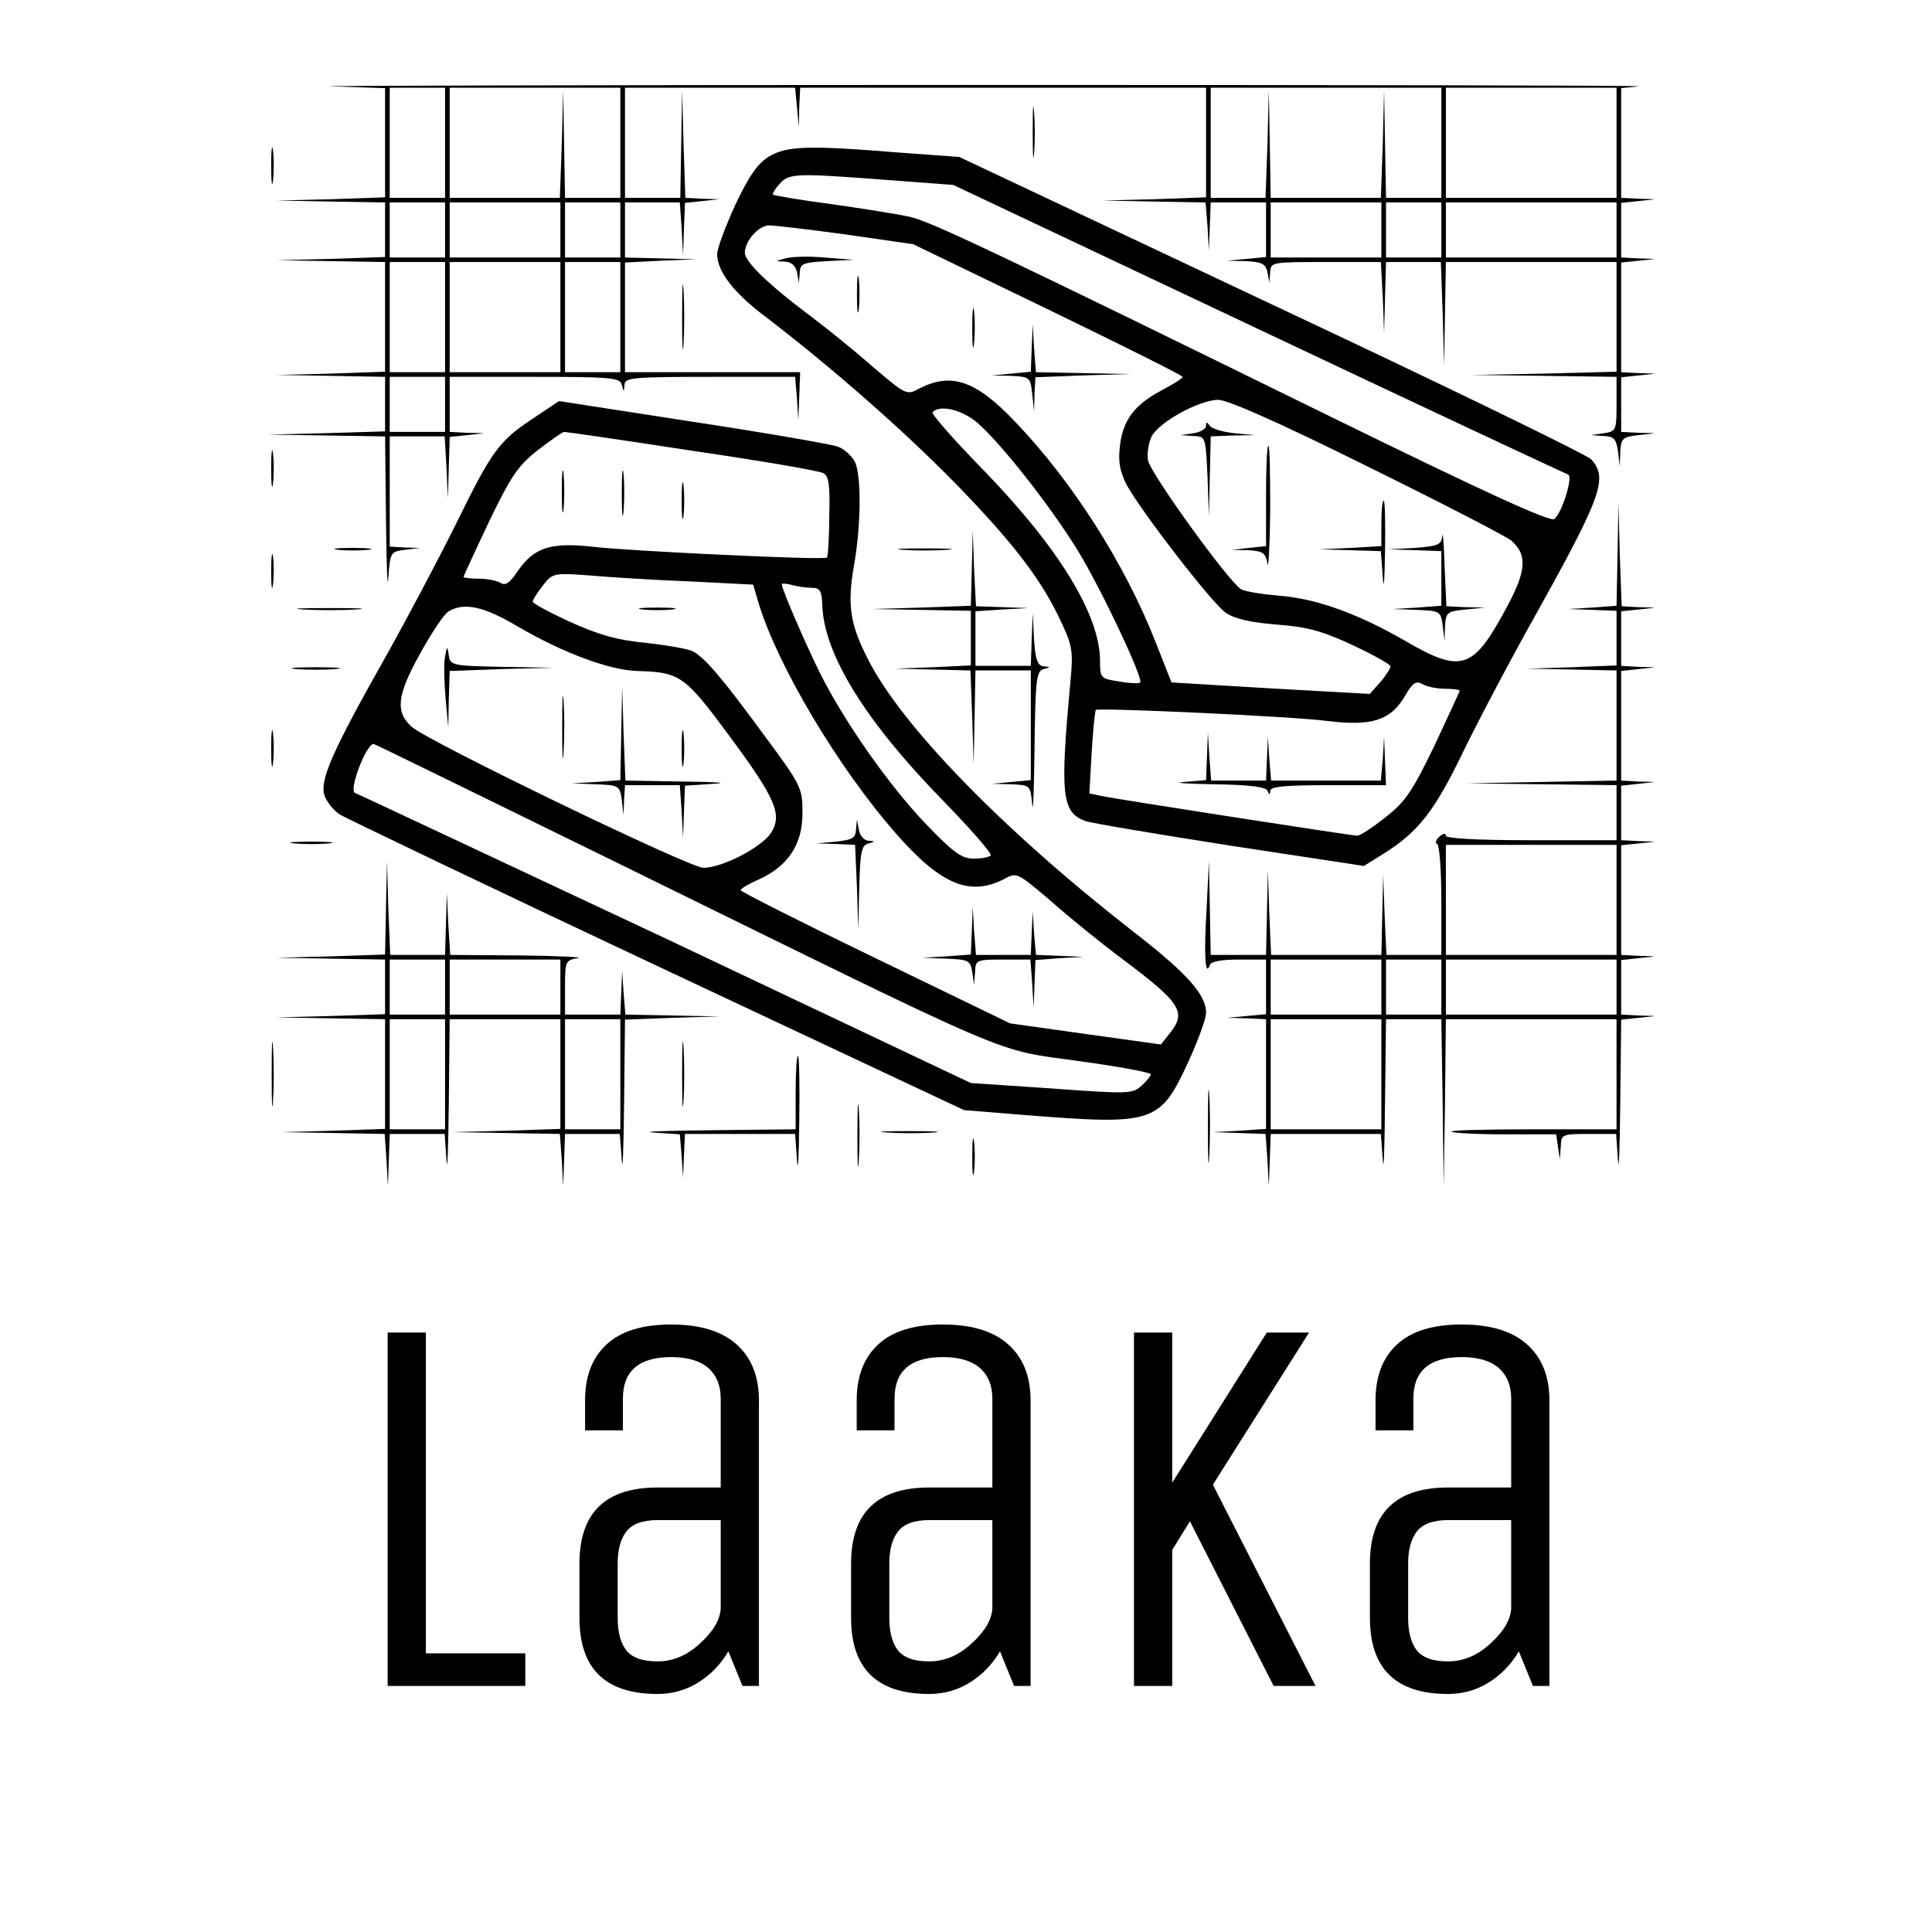 <svg xmlns="http://www.w3.org/2000/svg" xmlns:xlink="http://www.w3.org/1999/xlink" width="100" zoomAndPan="magnify" viewBox="0 0 75 75" height="100" preserveAspectRatio="xMidYMid meet" version="1.0"><defs><g/><clipPath id="f6d7918647"><path d="M 10.473 3.227 L 64.188 3.227 L 64.188 23 L 10.473 23 Z M 10.473 3.227 " clip-rule="nonzero"/></clipPath><clipPath id="8c222ffa7b"><path d="M 10.473 5 L 11 5 L 11 8 L 10.473 8 Z M 10.473 5 " clip-rule="nonzero"/></clipPath><clipPath id="223b34d15a"><path d="M 10.473 17 L 11 17 L 11 19 L 10.473 19 Z M 10.473 17 " clip-rule="nonzero"/></clipPath><clipPath id="c1c3236c6f"><path d="M 46 19 L 64.188 19 L 64.188 45.977 L 46 45.977 Z M 46 19 " clip-rule="nonzero"/></clipPath><clipPath id="095712b530"><path d="M 10.473 21 L 11 21 L 11 23 L 10.473 23 Z M 10.473 21 " clip-rule="nonzero"/></clipPath><clipPath id="9eb6d727f8"><path d="M 10.473 28 L 11 28 L 11 30 L 10.473 30 Z M 10.473 28 " clip-rule="nonzero"/></clipPath><clipPath id="6fec660e81"><path d="M 10.473 33 L 28 33 L 28 45.977 L 10.473 45.977 Z M 10.473 33 " clip-rule="nonzero"/></clipPath><clipPath id="0618516171"><path d="M 10.473 40 L 11 40 L 11 43 L 10.473 43 Z M 10.473 40 " clip-rule="nonzero"/></clipPath><clipPath id="dd09837f41"><path d="M 25 40 L 32 40 L 32 45.977 L 25 45.977 Z M 25 40 " clip-rule="nonzero"/></clipPath><clipPath id="5a2ac7d02c"><path d="M 46 42 L 47 42 L 47 45.977 L 46 45.977 Z M 46 42 " clip-rule="nonzero"/></clipPath><clipPath id="e74db2c5a5"><path d="M 33 42 L 34 42 L 34 45.977 L 33 45.977 Z M 33 42 " clip-rule="nonzero"/></clipPath><clipPath id="9ef56875ef"><path d="M 37 44 L 38 44 L 38 45.977 L 37 45.977 Z M 37 44 " clip-rule="nonzero"/></clipPath></defs><rect x="-7.5" width="90" fill="#ffffff" y="-7.5" height="90" fill-opacity="1"/><rect x="-7.5" width="90" fill="#ffffff" y="-7.5" height="90" fill-opacity="1"/><g fill="#000000" fill-opacity="1"><g transform="translate(12.939, 65.448)"><g><path d="M 2.109 0 L 2.109 -13.719 L 3.594 -13.719 L 3.594 -1.266 L 7.453 -1.266 L 7.453 0 Z M 2.109 0 "/></g></g></g><g fill="#000000" fill-opacity="1"><g transform="translate(20.806, 65.448)"><g><path d="M 8.656 0 L 8.016 0 L 7.469 -1.344 C 7.176 -0.844 6.789 -0.441 6.312 -0.141 C 5.832 0.16 5.301 0.312 4.719 0.312 C 2.695 0.312 1.688 -0.672 1.688 -2.641 L 1.688 -4.75 C 1.688 -6.719 2.695 -7.703 4.719 -7.703 L 7.172 -7.703 L 7.172 -11.156 C 7.172 -11.664 7.008 -12.062 6.688 -12.344 C 6.363 -12.625 5.883 -12.766 5.25 -12.766 C 4 -12.766 3.375 -12.227 3.375 -11.156 L 3.375 -9.922 L 1.906 -9.922 L 1.906 -11.078 C 1.906 -12.016 2.18 -12.738 2.734 -13.25 C 3.285 -13.77 4.125 -14.031 5.25 -14.031 C 6.375 -14.031 7.223 -13.77 7.797 -13.25 C 8.367 -12.738 8.656 -12.016 8.656 -11.078 Z M 7.172 -6.438 L 4.719 -6.438 C 4.133 -6.438 3.727 -6.285 3.5 -5.984 C 3.281 -5.691 3.172 -5.281 3.172 -4.75 L 3.172 -2.641 C 3.172 -2.098 3.281 -1.68 3.5 -1.391 C 3.727 -1.098 4.133 -0.953 4.719 -0.953 C 5.312 -0.953 5.859 -1.18 6.359 -1.641 C 6.867 -2.098 7.141 -2.551 7.172 -3 Z M 7.172 -6.438 "/></g></g></g><g fill="#000000" fill-opacity="1"><g transform="translate(31.351, 65.448)"><g><path d="M 8.656 0 L 8.016 0 L 7.469 -1.344 C 7.176 -0.844 6.789 -0.441 6.312 -0.141 C 5.832 0.16 5.301 0.312 4.719 0.312 C 2.695 0.312 1.688 -0.672 1.688 -2.641 L 1.688 -4.75 C 1.688 -6.719 2.695 -7.703 4.719 -7.703 L 7.172 -7.703 L 7.172 -11.156 C 7.172 -11.664 7.008 -12.062 6.688 -12.344 C 6.363 -12.625 5.883 -12.766 5.25 -12.766 C 4 -12.766 3.375 -12.227 3.375 -11.156 L 3.375 -9.922 L 1.906 -9.922 L 1.906 -11.078 C 1.906 -12.016 2.18 -12.738 2.734 -13.25 C 3.285 -13.77 4.125 -14.031 5.25 -14.031 C 6.375 -14.031 7.223 -13.77 7.797 -13.25 C 8.367 -12.738 8.656 -12.016 8.656 -11.078 Z M 7.172 -6.438 L 4.719 -6.438 C 4.133 -6.438 3.727 -6.285 3.5 -5.984 C 3.281 -5.691 3.172 -5.281 3.172 -4.75 L 3.172 -2.641 C 3.172 -2.098 3.281 -1.68 3.5 -1.391 C 3.727 -1.098 4.133 -0.953 4.719 -0.953 C 5.312 -0.953 5.859 -1.18 6.359 -1.641 C 6.867 -2.098 7.141 -2.551 7.172 -3 Z M 7.172 -6.438 "/></g></g></g><g fill="#000000" fill-opacity="1"><g transform="translate(41.896, 65.448)"><g><path d="M 3.609 0 L 2.125 0 L 2.125 -13.719 L 3.609 -13.719 L 3.609 -7.891 L 7.281 -13.719 L 8.922 -13.719 L 5.188 -7.812 L 9.172 0 L 7.547 0 L 4.297 -6.391 L 3.609 -5.281 Z M 3.609 0 "/></g></g></g><g fill="#000000" fill-opacity="1"><g transform="translate(51.492, 65.448)"><g><path d="M 8.656 0 L 8.016 0 L 7.469 -1.344 C 7.176 -0.844 6.789 -0.441 6.312 -0.141 C 5.832 0.16 5.301 0.312 4.719 0.312 C 2.695 0.312 1.688 -0.672 1.688 -2.641 L 1.688 -4.75 C 1.688 -6.719 2.695 -7.703 4.719 -7.703 L 7.172 -7.703 L 7.172 -11.156 C 7.172 -11.664 7.008 -12.062 6.688 -12.344 C 6.363 -12.625 5.883 -12.766 5.25 -12.766 C 4 -12.766 3.375 -12.227 3.375 -11.156 L 3.375 -9.922 L 1.906 -9.922 L 1.906 -11.078 C 1.906 -12.016 2.18 -12.738 2.734 -13.25 C 3.285 -13.77 4.125 -14.031 5.25 -14.031 C 6.375 -14.031 7.223 -13.77 7.797 -13.25 C 8.367 -12.738 8.656 -12.016 8.656 -11.078 Z M 7.172 -6.438 L 4.719 -6.438 C 4.133 -6.438 3.727 -6.285 3.5 -5.984 C 3.281 -5.691 3.172 -5.281 3.172 -4.75 L 3.172 -2.641 C 3.172 -2.098 3.281 -1.68 3.5 -1.391 C 3.727 -1.098 4.133 -0.953 4.719 -0.953 C 5.312 -0.953 5.859 -1.18 6.359 -1.641 C 6.867 -2.098 7.141 -2.551 7.172 -3 Z M 7.172 -6.438 "/></g></g></g><g clip-path="url(#f6d7918647)"><path fill="#000000" d="M 12.855 3.352 L 14.949 3.422 L 14.949 7.66 L 12.855 7.734 L 10.742 7.785 L 12.855 7.824 L 14.949 7.859 L 14.949 9.977 L 12.836 10.051 L 10.742 10.102 L 12.855 10.137 L 14.949 10.172 L 14.949 14.43 L 12.836 14.504 L 10.742 14.555 L 12.855 14.59 L 14.949 14.629 L 14.949 16.746 L 12.66 16.816 L 10.383 16.871 L 12.676 16.906 L 14.949 16.941 L 14.984 20.184 C 15.004 21.984 15.039 22.98 15.074 22.43 C 15.148 21.434 15.164 21.414 15.719 21.344 L 16.293 21.27 L 15.719 21.254 L 15.129 21.219 L 15.129 16.941 L 17.262 16.941 L 17.332 18.137 L 17.387 19.348 L 17.422 18.152 L 17.457 16.961 L 18.137 16.891 L 18.801 16.816 L 18.137 16.801 L 17.457 16.766 L 17.457 14.629 L 20.75 14.629 C 23.742 14.629 24.062 14.664 24.137 14.93 C 24.207 15.234 24.227 15.234 24.242 14.93 C 24.262 14.664 24.547 14.629 27.555 14.629 L 30.867 14.629 L 30.938 15.465 L 30.992 16.32 L 31.027 15.375 L 31.062 14.449 L 24.262 14.449 L 24.262 10.191 L 25.656 10.121 L 27.035 10.066 L 25.656 10.031 L 24.262 9.996 L 24.262 7.859 L 26.391 7.859 L 26.461 8.875 L 26.516 9.906 L 26.551 8.891 L 26.59 7.875 L 27.27 7.805 L 27.93 7.734 L 27.27 7.715 L 26.605 7.68 L 26.535 5.578 L 26.48 3.492 L 26.445 5.578 L 26.41 7.68 L 24.262 7.68 L 24.262 3.406 L 30.867 3.406 L 30.938 4.152 L 31.012 4.918 L 31.027 4.152 L 31.062 3.406 L 46.82 3.406 L 46.82 7.66 L 44.816 7.734 L 42.793 7.785 L 44.797 7.824 L 46.801 7.859 L 46.875 8.785 L 46.93 9.727 L 46.965 8.785 L 47 7.859 L 49.148 7.859 L 49.148 9.977 L 48.395 10.051 L 47.625 10.121 L 48.379 10.137 C 49.004 10.172 49.129 10.246 49.203 10.566 L 49.273 10.977 L 49.309 10.566 C 49.328 10.172 49.379 10.172 51.477 10.172 L 53.605 10.172 L 53.68 11.547 L 53.73 12.934 L 53.766 11.547 L 53.805 10.172 L 55.934 10.172 L 56.004 12.168 L 56.059 14.184 L 56.094 12.168 L 56.129 10.172 L 62.754 10.172 L 62.754 14.43 L 59.945 14.504 L 57.117 14.555 L 59.945 14.59 L 62.754 14.629 L 62.754 15.68 C 62.754 16.695 62.738 16.746 62.273 16.816 L 61.77 16.891 L 62.254 16.926 C 62.648 16.941 62.738 17.031 62.809 17.512 L 62.879 18.102 L 62.898 17.531 C 62.934 17.016 62.988 16.961 63.613 16.891 L 64.277 16.816 L 63.613 16.801 L 62.934 16.766 L 62.934 14.645 L 63.613 14.574 L 64.277 14.504 L 63.613 14.484 L 62.934 14.449 L 62.934 10.191 L 63.613 10.121 L 64.277 10.051 L 63.613 10.031 L 62.934 9.996 L 62.934 7.875 L 63.613 7.805 L 64.277 7.734 L 63.613 7.715 L 62.934 7.68 L 62.934 3.422 L 63.613 3.352 C 63.973 3.316 52.227 3.297 37.512 3.297 C 22.793 3.297 11.691 3.332 12.855 3.352 Z M 17.277 5.543 L 17.277 7.68 L 15.129 7.68 L 15.129 3.406 L 17.277 3.406 Z M 24.082 5.543 L 24.082 7.68 L 21.934 7.68 L 21.898 5.578 L 21.863 3.492 L 21.809 5.578 L 21.734 7.68 L 17.457 7.68 L 17.457 3.406 L 24.082 3.406 Z M 55.953 5.543 L 55.953 7.68 L 53.805 7.68 L 53.766 5.578 L 53.73 3.492 L 53.68 5.578 L 53.605 7.68 L 49.328 7.68 L 49.293 5.578 L 49.254 3.492 L 49.203 5.578 L 49.129 7.68 L 47 7.68 L 47 3.406 L 55.953 3.406 Z M 62.754 5.543 L 62.754 7.68 L 56.129 7.68 L 56.129 3.406 L 62.754 3.406 Z M 17.277 8.926 L 17.277 9.996 L 15.129 9.996 L 15.129 7.859 L 17.277 7.859 Z M 21.754 8.926 L 21.754 9.996 L 17.457 9.996 L 17.457 7.859 L 21.754 7.859 Z M 24.082 8.926 L 24.082 9.996 L 21.934 9.996 L 21.934 7.859 L 24.082 7.859 Z M 53.625 8.926 L 53.625 9.996 L 49.328 9.996 L 49.328 7.859 L 53.625 7.859 Z M 55.953 8.926 L 55.953 9.996 L 53.805 9.996 L 53.805 7.859 L 55.953 7.859 Z M 62.754 8.926 L 62.754 9.996 L 56.129 9.996 L 56.129 7.859 L 62.754 7.859 Z M 17.277 12.312 L 17.277 14.449 L 15.129 14.449 L 15.129 10.172 L 17.277 10.172 Z M 21.754 12.312 L 21.754 14.449 L 17.457 14.449 L 17.457 10.172 L 21.754 10.172 Z M 24.082 12.312 L 24.082 14.449 L 21.934 14.449 L 21.934 10.172 L 24.082 10.172 Z M 17.277 15.695 L 17.277 16.766 L 15.129 16.766 L 15.129 14.629 L 17.277 14.629 Z M 17.277 15.695 " fill-opacity="1" fill-rule="nonzero"/></g><path fill="#000000" d="M 40.09 5.098 C 40.09 5.969 40.105 6.363 40.141 5.953 C 40.18 5.543 40.18 4.812 40.141 4.348 C 40.105 3.887 40.09 4.207 40.09 5.098 Z M 40.09 5.098 " fill-opacity="1" fill-rule="nonzero"/><g clip-path="url(#8c222ffa7b)"><path fill="#000000" d="M 10.527 6.434 C 10.527 7.074 10.562 7.324 10.598 7.004 C 10.637 6.699 10.637 6.164 10.598 5.844 C 10.562 5.543 10.527 5.793 10.527 6.434 Z M 10.527 6.434 " fill-opacity="1" fill-rule="nonzero"/></g><path fill="#000000" d="M 29.848 6.078 C 29.398 6.363 29.078 6.824 28.539 7.965 C 28.164 8.785 27.84 9.641 27.84 9.871 C 27.84 10.531 28.484 11.367 29.668 12.258 C 32.281 14.254 35.059 16.695 37.082 18.758 C 39.336 21.074 40.465 22.535 41.215 24.191 C 41.629 25.066 41.664 25.316 41.555 26.453 C 41.145 30.855 41.215 31.531 42.129 31.871 C 42.398 31.961 44.941 32.387 47.789 32.832 L 52.945 33.617 L 53.715 33.137 C 55.055 32.297 55.684 31.496 56.793 29.199 C 57.383 27.988 58.621 25.637 59.551 23.98 C 62.184 19.258 62.434 18.562 61.77 17.832 C 61.609 17.656 56.043 14.949 49.363 11.812 L 37.242 6.094 L 34.844 5.918 C 31.332 5.633 30.547 5.668 29.848 6.078 Z M 34.414 6.984 L 37.008 7.18 L 48.844 12.773 C 55.359 15.855 60.77 18.387 60.875 18.422 C 61.074 18.492 60.645 19.898 60.34 20.148 C 60.176 20.273 57.617 19.098 51.727 16.211 C 38.621 9.781 36.078 8.57 35.289 8.41 C 34.879 8.32 33.555 8.105 32.316 7.93 C 31.082 7.77 30.043 7.59 30.008 7.555 C 29.973 7.539 30.078 7.34 30.258 7.145 C 30.633 6.719 30.887 6.719 34.414 6.984 Z M 32.855 9.105 L 35.449 9.48 L 40.68 12.008 C 43.543 13.398 45.906 14.574 45.906 14.629 C 45.926 14.68 45.551 14.91 45.082 15.16 C 44.027 15.715 43.578 16.336 43.473 17.336 C 43.402 17.922 43.473 18.312 43.742 18.832 C 44.297 19.848 47.016 23.375 47.574 23.781 C 47.914 24.016 48.484 24.156 49.559 24.246 C 50.758 24.336 51.332 24.496 52.516 25.047 C 53.32 25.422 53.98 25.797 53.98 25.867 C 53.98 25.938 53.805 26.223 53.59 26.473 L 53.176 26.938 L 49.328 26.723 L 45.477 26.492 L 44.852 24.906 C 43.668 21.895 41.629 18.688 39.406 16.371 C 37.887 14.77 36.938 14.449 35.703 15.074 C 35.184 15.355 35.184 15.34 33.875 14.234 C 33.176 13.613 32.066 12.723 31.422 12.238 C 29.848 11.062 28.914 10.156 28.914 9.816 C 28.914 9.355 29.453 8.75 29.863 8.75 C 30.078 8.75 31.422 8.91 32.855 9.105 Z M 53.105 18.117 C 56.004 19.543 58.512 20.844 58.672 20.988 C 59.316 21.555 59.266 22.199 58.367 23.801 C 57.168 25.992 56.688 26.133 54.539 24.871 C 52.711 23.82 51.082 23.23 49.648 23.125 C 49.004 23.07 48.344 22.965 48.18 22.875 C 47.715 22.605 44.672 18.402 44.562 17.867 C 44.527 17.602 44.582 17.191 44.707 16.941 C 45.012 16.371 46.551 15.535 47.285 15.52 C 47.66 15.52 49.668 16.41 53.105 18.117 Z M 37.957 16.426 C 38.906 17.262 40.805 19.688 41.844 21.379 C 42.758 22.875 44.402 26.367 44.262 26.492 C 44.223 26.543 43.848 26.527 43.438 26.453 C 42.719 26.348 42.703 26.312 42.703 25.652 C 42.703 23.871 41.09 21.234 38.102 18.172 C 36.992 17.031 36.133 16.051 36.203 16 C 36.488 15.695 37.367 15.91 37.957 16.426 Z M 56.113 26.738 C 56.418 26.738 56.668 26.777 56.668 26.812 C 56.668 26.828 56.219 27.809 55.684 28.949 C 54.824 30.73 54.555 31.121 53.785 31.727 C 53.285 32.121 52.801 32.441 52.691 32.441 C 52.461 32.441 43.527 31.051 42.809 30.91 L 42.289 30.801 L 42.379 29.199 C 42.434 28.324 42.504 27.594 42.543 27.559 C 42.684 27.469 50.188 27.809 51.527 27.988 C 53.25 28.199 53.98 27.969 54.539 27.023 C 54.84 26.492 54.969 26.418 55.234 26.562 C 55.414 26.668 55.809 26.738 56.113 26.738 Z M 56.113 26.738 " fill-opacity="1" fill-rule="nonzero"/><path fill="#000000" d="M 30.492 10.031 C 30.078 10.137 30.078 10.137 30.473 10.156 C 30.723 10.172 30.887 10.316 30.938 10.566 L 31.012 10.977 L 31.047 10.582 C 31.062 10.227 31.172 10.191 32.102 10.137 L 33.125 10.086 L 32.012 9.996 C 31.387 9.941 30.707 9.961 30.492 10.031 Z M 30.492 10.031 " fill-opacity="1" fill-rule="nonzero"/><path fill="#000000" d="M 33.266 11.422 C 33.266 12.062 33.301 12.312 33.34 11.992 C 33.375 11.688 33.375 11.152 33.34 10.832 C 33.301 10.531 33.266 10.781 33.266 11.422 Z M 33.266 11.422 " fill-opacity="1" fill-rule="nonzero"/><path fill="#000000" d="M 37.742 12.758 C 37.742 13.434 37.777 13.699 37.812 13.328 C 37.852 12.969 37.852 12.398 37.812 12.078 C 37.777 11.777 37.742 12.062 37.742 12.758 Z M 37.742 12.758 " fill-opacity="1" fill-rule="nonzero"/><path fill="#000000" d="M 40.051 13.504 L 40.016 14.43 L 39.266 14.504 L 38.496 14.574 L 39.246 14.59 C 39.98 14.629 40 14.645 40.07 15.285 L 40.141 15.965 L 40.16 15.305 L 40.195 14.645 L 42.039 14.574 L 43.867 14.52 L 42.039 14.484 L 40.215 14.449 L 40.141 13.504 L 40.09 12.578 Z M 40.051 13.504 " fill-opacity="1" fill-rule="nonzero"/><path fill="#000000" d="M 46.82 16.531 C 46.82 16.641 46.605 16.781 46.336 16.816 L 45.836 16.891 L 46.32 16.926 C 46.801 16.941 46.801 16.941 46.875 18.492 L 46.93 20.059 L 46.965 18.492 L 47 16.941 L 47.859 16.906 L 48.699 16.891 L 47.895 16.816 C 47.465 16.766 47.035 16.641 46.965 16.531 C 46.855 16.371 46.82 16.371 46.82 16.531 Z M 46.82 16.531 " fill-opacity="1" fill-rule="nonzero"/><path fill="#000000" d="M 49.148 19.242 L 49.148 21.199 L 48.484 21.27 L 47.805 21.344 L 48.469 21.359 C 49.039 21.395 49.129 21.469 49.203 21.879 C 49.238 22.16 49.293 21.234 49.309 19.828 C 49.309 18.438 49.293 17.301 49.238 17.301 C 49.184 17.301 49.148 18.172 49.148 19.242 Z M 49.148 19.242 " fill-opacity="1" fill-rule="nonzero"/><path fill="#000000" d="M 53.625 20.328 L 53.625 21.199 L 52.426 21.27 L 51.207 21.324 L 53.605 21.395 L 53.68 22.41 C 53.715 22.98 53.75 22.535 53.766 21.434 C 53.785 20.344 53.766 19.438 53.715 19.438 C 53.66 19.438 53.625 19.828 53.625 20.328 Z M 53.625 20.328 " fill-opacity="1" fill-rule="nonzero"/><path fill="#000000" d="M 55.988 20.809 C 55.953 21.148 55.828 21.199 54.93 21.27 L 53.895 21.324 L 54.93 21.359 L 55.953 21.395 L 55.953 23.516 L 55.02 23.586 L 54.07 23.641 L 55.004 23.676 C 55.898 23.711 55.934 23.73 56.004 24.281 L 56.078 24.871 L 56.094 24.301 C 56.129 23.766 56.184 23.73 56.902 23.66 L 57.652 23.586 L 56.902 23.57 L 56.148 23.535 L 56.078 21.965 C 56.059 21.109 56.004 20.594 55.988 20.809 Z M 55.988 20.809 " fill-opacity="1" fill-rule="nonzero"/><path fill="#000000" d="M 46.855 29.359 L 46.82 30.285 L 45.98 30.355 C 45.496 30.391 46.016 30.426 47.125 30.445 C 48.52 30.465 49.148 30.551 49.203 30.695 C 49.273 30.871 49.309 30.871 49.309 30.695 C 49.328 30.535 49.898 30.48 51.566 30.48 L 53.805 30.48 L 53.766 29.535 L 53.73 28.609 L 53.68 29.449 L 53.605 30.301 L 49.344 30.301 L 49.273 29.449 L 49.219 28.609 L 49.184 29.449 L 49.148 30.301 L 47.016 30.301 L 46.945 29.359 L 46.891 28.434 Z M 46.855 29.359 " fill-opacity="1" fill-rule="nonzero"/><path fill="#000000" d="M 26.48 12.312 C 26.48 13.434 26.5 13.898 26.535 13.328 C 26.57 12.773 26.57 11.848 26.535 11.277 C 26.5 10.727 26.48 11.188 26.48 12.312 Z M 26.48 12.312 " fill-opacity="1" fill-rule="nonzero"/><path fill="#000000" d="M 20.66 16.266 C 19.371 17.121 19.086 17.512 17.707 20.328 C 17.098 21.555 15.898 23.836 15.023 25.402 C 12.855 29.234 12.391 30.32 12.605 30.91 C 12.711 31.156 12.961 31.477 13.195 31.621 C 13.43 31.762 18.961 34.418 25.516 37.5 L 37.422 43.094 L 39.82 43.289 C 44.777 43.68 45.031 43.609 46.121 41.238 C 46.5 40.422 46.82 39.547 46.82 39.316 C 46.82 38.605 46.07 37.766 43.902 36.094 C 38.926 32.207 34.969 28.148 33.68 25.562 C 32.996 24.227 32.891 23.461 33.141 22.02 C 33.426 20.434 33.445 18.512 33.195 17.941 C 33.07 17.707 32.781 17.422 32.516 17.336 C 32.266 17.246 29.723 16.801 26.875 16.371 L 21.699 15.57 Z M 26.855 17.496 C 29.523 17.887 31.816 18.277 31.961 18.367 C 32.176 18.477 32.227 18.832 32.191 20.059 C 32.191 20.898 32.137 21.629 32.102 21.645 C 31.996 21.754 24.527 21.395 23.098 21.234 C 21.395 21.039 20.75 21.234 20.105 22.16 C 19.785 22.645 19.605 22.75 19.426 22.625 C 19.281 22.535 18.891 22.465 18.586 22.465 C 18.262 22.465 17.992 22.43 17.992 22.395 C 17.992 22.375 18.441 21.395 18.98 20.258 C 19.84 18.477 20.105 18.082 20.875 17.477 C 21.379 17.086 21.844 16.766 21.898 16.766 C 21.969 16.766 24.207 17.086 26.855 17.496 Z M 26.785 22.57 L 29.238 22.695 L 29.453 23.426 C 30.188 25.848 32.551 29.82 34.789 32.367 C 36.508 34.328 37.637 34.809 38.961 34.133 C 39.48 33.848 39.48 33.867 40.785 34.969 C 41.484 35.594 42.758 36.625 43.598 37.25 C 45.855 38.941 46.07 39.297 45.406 40.117 L 45.066 40.547 L 42.129 40.137 L 39.211 39.727 L 33.984 37.195 C 31.117 35.809 28.754 34.613 28.754 34.559 C 28.738 34.508 29.059 34.312 29.473 34.133 C 30.598 33.617 31.152 32.777 31.152 31.566 C 31.152 30.586 31.117 30.5 29.648 28.52 C 28.004 26.277 27.375 25.547 26.891 25.281 C 26.715 25.191 25.891 25.047 25.086 24.957 C 23.957 24.852 23.223 24.637 22.129 24.141 C 21.344 23.781 20.68 23.426 20.68 23.355 C 20.68 23.285 20.859 23 21.074 22.73 C 21.449 22.25 21.484 22.234 22.898 22.34 C 23.707 22.41 25.441 22.52 26.785 22.57 Z M 31.531 22.82 C 31.836 22.82 31.906 22.945 31.922 23.516 C 31.996 25.402 33.59 27.988 36.562 31.031 C 37.672 32.172 38.531 33.152 38.457 33.207 C 38.406 33.277 38.102 33.332 37.797 33.332 C 37.332 33.332 37.008 33.098 35.934 31.977 C 34.52 30.5 32.82 28.074 31.871 26.207 C 31.332 25.137 30.348 22.875 30.348 22.68 C 30.348 22.645 30.527 22.645 30.762 22.715 C 30.977 22.77 31.316 22.82 31.531 22.82 Z M 20.125 24.336 C 21.879 25.352 23.633 26.008 24.727 26.047 C 26.41 26.098 26.57 26.207 28.359 28.629 C 30.133 31.031 30.383 31.641 29.918 32.352 C 29.543 32.902 28.039 33.688 27.305 33.688 C 26.766 33.688 16.633 28.789 15.988 28.219 C 15.344 27.648 15.398 27.008 16.293 25.402 C 16.742 24.586 17.242 23.82 17.422 23.73 C 18.031 23.375 18.781 23.535 20.125 24.336 Z M 24.387 33.703 C 39.73 41.238 38.531 40.723 41.859 41.188 C 43.402 41.398 44.672 41.633 44.672 41.703 C 44.672 41.773 44.512 41.969 44.312 42.148 C 43.973 42.469 43.777 42.469 40.824 42.254 L 37.688 42.043 L 25.836 36.43 C 19.301 33.367 13.895 30.82 13.785 30.785 C 13.52 30.695 14.215 28.879 14.504 28.879 C 14.539 28.879 18.98 31.051 24.387 33.703 Z M 24.387 33.703 " fill-opacity="1" fill-rule="nonzero"/><path fill="#000000" d="M 21.809 19.082 C 21.809 19.812 21.844 20.113 21.879 19.738 C 21.914 19.383 21.914 18.777 21.879 18.402 C 21.844 18.047 21.809 18.352 21.809 19.082 Z M 21.809 19.082 " fill-opacity="1" fill-rule="nonzero"/><path fill="#000000" d="M 24.137 19.168 C 24.137 19.953 24.172 20.258 24.207 19.828 C 24.242 19.418 24.242 18.777 24.207 18.402 C 24.172 18.047 24.137 18.387 24.137 19.168 Z M 24.137 19.168 " fill-opacity="1" fill-rule="nonzero"/><path fill="#000000" d="M 26.461 19.438 C 26.461 20.078 26.5 20.328 26.535 20.008 C 26.57 19.703 26.57 19.168 26.535 18.848 C 26.5 18.547 26.461 18.797 26.461 19.438 Z M 26.461 19.438 " fill-opacity="1" fill-rule="nonzero"/><path fill="#000000" d="M 24.941 23.66 C 25.246 23.695 25.781 23.695 26.105 23.66 C 26.41 23.621 26.16 23.586 25.516 23.586 C 24.871 23.586 24.617 23.621 24.941 23.66 Z M 24.941 23.66 " fill-opacity="1" fill-rule="nonzero"/><path fill="#000000" d="M 33.23 32.207 C 33.211 32.531 33.086 32.602 32.461 32.672 L 31.691 32.742 L 32.441 32.762 L 33.195 32.797 L 33.266 34.434 L 33.32 36.094 L 33.355 34.453 C 33.391 33.062 33.445 32.812 33.715 32.742 C 33.984 32.672 33.984 32.652 33.715 32.637 C 33.555 32.637 33.375 32.441 33.34 32.207 L 33.266 31.816 Z M 33.23 32.207 " fill-opacity="1" fill-rule="nonzero"/><path fill="#000000" d="M 37.727 36.129 L 37.688 37.055 L 36.758 37.125 L 35.809 37.18 L 36.738 37.215 C 37.598 37.25 37.672 37.285 37.742 37.73 L 37.812 38.23 L 37.852 37.73 C 37.867 37.27 37.902 37.25 38.926 37.25 L 40 37.25 L 40.07 38.176 L 40.125 39.121 L 40.195 37.27 L 41.145 37.195 L 42.074 37.145 L 41.145 37.105 L 40.215 37.07 L 40.141 36.215 L 40.09 35.379 L 40.051 36.215 L 40.016 37.07 L 37.887 37.07 L 37.812 36.129 L 37.762 35.203 Z M 37.727 36.129 " fill-opacity="1" fill-rule="nonzero"/><path fill="#000000" d="M 17.277 25.492 C 17.223 25.742 17.242 26.453 17.297 27.098 L 17.402 28.254 L 17.422 27.148 L 17.457 26.047 L 19.48 25.973 L 21.484 25.922 L 19.48 25.887 C 17.562 25.848 17.477 25.832 17.422 25.441 C 17.367 25.066 17.348 25.066 17.277 25.492 Z M 17.277 25.492 " fill-opacity="1" fill-rule="nonzero"/><path fill="#000000" d="M 21.824 28.254 C 21.824 29.324 21.844 29.75 21.879 29.18 C 21.914 28.609 21.914 27.738 21.879 27.223 C 21.844 26.703 21.824 27.168 21.824 28.254 Z M 21.824 28.254 " fill-opacity="1" fill-rule="nonzero"/><path fill="#000000" d="M 24.117 28.469 L 24.082 30.285 L 23.152 30.355 L 22.203 30.41 L 23.133 30.445 C 24.027 30.48 24.062 30.5 24.137 31.051 L 24.207 31.641 L 24.227 31.051 L 24.262 30.48 L 26.391 30.48 L 26.461 31.496 L 26.516 32.531 L 26.551 31.516 L 26.59 30.5 L 27.715 30.426 C 28.324 30.391 27.805 30.355 26.551 30.34 L 24.277 30.301 L 24.207 28.469 L 24.152 26.652 Z M 24.117 28.469 " fill-opacity="1" fill-rule="nonzero"/><path fill="#000000" d="M 26.461 29.055 C 26.461 29.695 26.5 29.945 26.535 29.625 C 26.57 29.324 26.57 28.789 26.535 28.469 C 26.5 28.164 26.461 28.414 26.461 29.055 Z M 26.461 29.055 " fill-opacity="1" fill-rule="nonzero"/><g clip-path="url(#223b34d15a)"><path fill="#000000" d="M 10.527 18.191 C 10.527 18.832 10.562 19.082 10.598 18.758 C 10.637 18.457 10.637 17.922 10.598 17.602 C 10.562 17.301 10.527 17.547 10.527 18.191 Z M 10.527 18.191 " fill-opacity="1" fill-rule="nonzero"/></g><g clip-path="url(#c1c3236c6f)"><path fill="#000000" d="M 62.793 21.52 L 62.754 23.516 L 61.824 23.586 L 60.875 23.641 L 61.824 23.676 L 62.754 23.711 L 62.754 25.832 L 61.02 25.902 L 59.266 25.957 L 61.02 25.992 L 62.754 26.027 L 62.754 30.301 L 59.855 30.355 L 56.938 30.41 L 59.855 30.445 L 62.754 30.48 L 62.754 32.617 L 59.441 32.617 C 57.277 32.617 56.129 32.547 56.129 32.441 C 56.129 32.332 56.023 32.352 55.879 32.477 C 55.738 32.602 55.699 32.727 55.789 32.762 C 55.879 32.797 55.953 33.777 55.953 34.953 L 55.953 37.07 L 53.82 37.07 L 53.75 35.523 L 53.695 33.953 L 53.66 35.504 L 53.625 37.07 L 49.344 37.07 L 49.273 35.434 L 49.219 33.777 L 49.184 35.414 L 49.148 37.07 L 47 37.07 L 46.965 35.238 L 46.93 33.422 L 46.84 35.289 C 46.73 37.055 46.785 37.961 46.965 37.465 C 47 37.32 47.43 37.25 48.09 37.25 L 49.148 37.25 L 49.148 39.371 L 48.395 39.441 L 47.625 39.512 L 48.395 39.531 L 49.148 39.566 L 49.148 43.824 L 48.129 43.895 L 47.09 43.949 L 49.129 44.02 L 49.203 45.035 L 49.254 46.066 L 49.293 45.035 L 49.328 44.02 L 53.605 44.02 L 53.68 45.035 C 53.715 45.605 53.75 44.605 53.766 42.809 L 53.805 39.566 L 55.953 39.566 L 56.004 42.809 L 56.043 46.066 L 56.094 42.809 L 56.129 39.566 L 62.754 39.566 L 62.754 43.84 L 59.496 43.84 C 57.707 43.84 56.293 43.875 56.344 43.93 C 56.398 43.984 57.332 44.035 58.422 44.035 L 60.41 44.035 L 60.48 44.52 L 60.555 45 L 60.59 44.5 C 60.605 44.035 60.645 44.02 61.68 44.02 L 62.738 44.02 L 62.809 45.035 C 62.844 45.605 62.879 44.605 62.898 42.824 L 62.934 39.582 L 63.613 39.512 L 64.277 39.441 L 63.613 39.422 L 62.934 39.387 L 62.934 37.27 L 63.613 37.195 L 64.277 37.125 L 63.613 37.105 L 62.934 37.07 L 62.934 32.812 L 63.613 32.742 L 64.277 32.672 L 63.613 32.652 L 62.934 32.617 L 62.934 30.5 L 63.613 30.426 L 64.277 30.355 L 63.613 30.34 L 62.934 30.301 L 62.934 26.047 L 63.613 25.973 L 64.277 25.902 L 63.613 25.887 L 62.934 25.848 L 62.934 23.73 L 63.613 23.66 L 64.277 23.586 L 63.613 23.57 L 62.953 23.535 L 62.879 21.52 L 62.828 19.527 Z M 62.754 34.934 L 62.754 37.07 L 56.129 37.07 L 56.129 32.797 L 62.754 32.797 Z M 53.625 38.32 L 53.625 39.387 L 49.328 39.387 L 49.328 37.25 L 53.625 37.25 Z M 55.953 38.32 L 55.953 39.387 L 53.805 39.387 L 53.805 37.25 L 55.953 37.25 Z M 62.754 38.32 L 62.754 39.387 L 56.129 39.387 L 56.129 37.25 L 62.754 37.25 Z M 53.625 41.703 L 53.625 43.84 L 49.328 43.84 L 49.328 39.566 L 53.625 39.566 Z M 53.625 41.703 " fill-opacity="1" fill-rule="nonzero"/></g><path fill="#000000" d="M 37.727 22.055 L 37.688 23.516 L 35.773 23.586 L 33.84 23.641 L 35.773 23.676 L 37.688 23.711 L 37.688 25.832 L 36.223 25.902 L 34.734 25.957 L 37.672 26.027 L 37.742 27.844 L 37.797 29.68 L 37.832 27.844 L 37.867 26.027 L 40.016 26.027 L 40.016 30.285 L 39.266 30.355 L 38.496 30.426 L 39.246 30.445 C 40 30.48 40 30.48 40.07 31.23 C 40.105 31.656 40.141 30.66 40.16 29.02 C 40.195 26.367 40.23 26.047 40.52 25.973 C 40.785 25.902 40.785 25.887 40.52 25.867 C 40.285 25.848 40.195 25.637 40.141 24.816 L 40.09 23.801 L 40.051 24.816 L 40.016 25.848 L 37.867 25.848 L 37.867 23.73 L 38.906 23.66 L 39.926 23.605 L 37.887 23.535 L 37.812 22.055 L 37.762 20.594 Z M 37.727 22.055 " fill-opacity="1" fill-rule="nonzero"/><g clip-path="url(#095712b530)"><path fill="#000000" d="M 10.527 22.199 C 10.527 22.785 10.562 23 10.598 22.68 C 10.637 22.359 10.637 21.879 10.598 21.609 C 10.562 21.344 10.527 21.609 10.527 22.199 Z M 10.527 22.199 " fill-opacity="1" fill-rule="nonzero"/></g><path fill="#000000" d="M 13.125 21.344 C 13.43 21.379 13.965 21.379 14.289 21.344 C 14.594 21.309 14.34 21.27 13.695 21.27 C 13.051 21.27 12.801 21.309 13.125 21.344 Z M 13.125 21.344 " fill-opacity="1" fill-rule="nonzero"/><path fill="#000000" d="M 35.059 21.344 C 35.523 21.379 36.273 21.379 36.758 21.344 C 37.223 21.309 36.828 21.289 35.898 21.289 C 34.969 21.289 34.574 21.309 35.059 21.344 Z M 35.059 21.344 " fill-opacity="1" fill-rule="nonzero"/><path fill="#000000" d="M 11.762 23.66 C 12.336 23.695 13.266 23.695 13.82 23.66 C 14.395 23.621 13.93 23.605 12.801 23.605 C 11.672 23.605 11.207 23.621 11.762 23.66 Z M 11.762 23.66 " fill-opacity="1" fill-rule="nonzero"/><path fill="#000000" d="M 11.496 25.973 C 11.926 26.008 12.605 26.008 13.016 25.973 C 13.445 25.938 13.105 25.902 12.266 25.902 C 11.422 25.902 11.082 25.938 11.496 25.973 Z M 11.496 25.973 " fill-opacity="1" fill-rule="nonzero"/><g clip-path="url(#9eb6d727f8)"><path fill="#000000" d="M 10.527 29.055 C 10.527 29.695 10.562 29.945 10.598 29.625 C 10.637 29.324 10.637 28.789 10.598 28.469 C 10.562 28.164 10.527 28.414 10.527 29.055 Z M 10.527 29.055 " fill-opacity="1" fill-rule="nonzero"/></g><path fill="#000000" d="M 11.422 32.742 C 11.781 32.777 12.391 32.777 12.766 32.742 C 13.125 32.707 12.82 32.672 12.086 32.672 C 11.352 32.672 11.047 32.707 11.422 32.742 Z M 11.422 32.742 " fill-opacity="1" fill-rule="nonzero"/><g clip-path="url(#6fec660e81)"><path fill="#000000" d="M 14.984 35.238 L 14.949 37.055 L 12.855 37.125 L 10.742 37.18 L 12.855 37.215 L 14.949 37.25 L 14.949 39.371 L 12.855 39.441 L 10.742 39.496 L 12.855 39.531 L 14.949 39.566 L 14.949 43.824 L 12.945 43.895 L 10.922 43.949 L 12.926 43.984 L 14.934 44.02 L 15.004 45.035 L 15.059 46.066 L 15.094 45.035 L 15.129 44.02 L 17.262 44.02 L 17.332 45.035 C 17.367 45.605 17.402 44.605 17.422 42.809 L 17.457 39.566 L 21.754 39.566 L 21.754 43.824 L 19.66 43.895 L 17.547 43.949 L 21.734 44.02 L 21.809 45.035 L 21.863 46.066 L 21.898 45.035 L 21.934 44.02 L 24.062 44.02 L 24.137 45.035 C 24.172 45.605 24.207 44.605 24.227 42.824 L 24.262 39.582 L 26.105 39.512 L 27.93 39.457 L 26.105 39.422 L 24.277 39.387 L 24.207 38.531 L 24.152 37.695 L 24.117 38.531 L 24.082 39.387 L 21.934 39.387 L 21.934 38.336 C 21.934 37.32 21.949 37.27 22.434 37.195 C 22.703 37.16 21.699 37.105 20.195 37.09 L 17.477 37.07 L 17.402 35.859 L 17.348 34.668 L 17.312 35.859 L 17.277 37.07 L 15.148 37.07 L 15.074 35.238 L 15.023 33.422 Z M 17.277 38.32 L 17.277 39.387 L 15.129 39.387 L 15.129 37.25 L 17.277 37.25 Z M 21.754 38.32 L 21.754 39.387 L 17.457 39.387 L 17.457 37.25 L 21.754 37.25 Z M 17.277 41.703 L 17.277 43.84 L 15.129 43.84 L 15.129 39.566 L 17.277 39.566 Z M 24.082 41.703 L 24.082 43.84 L 21.934 43.84 L 21.934 39.566 L 24.082 39.566 Z M 24.082 41.703 " fill-opacity="1" fill-rule="nonzero"/></g><g clip-path="url(#0618516171)"><path fill="#000000" d="M 10.547 41.703 C 10.547 42.824 10.562 43.289 10.598 42.719 C 10.637 42.168 10.637 41.238 10.598 40.672 C 10.562 40.117 10.547 40.582 10.547 41.703 Z M 10.547 41.703 " fill-opacity="1" fill-rule="nonzero"/></g><path fill="#000000" d="M 26.48 41.703 C 26.48 42.824 26.5 43.289 26.535 42.719 C 26.57 42.168 26.57 41.238 26.535 40.672 C 26.5 40.117 26.48 40.582 26.48 41.703 Z M 26.48 41.703 " fill-opacity="1" fill-rule="nonzero"/><g clip-path="url(#dd09837f41)"><path fill="#000000" d="M 30.887 42.414 L 30.887 43.84 L 27.625 43.875 C 25.816 43.895 24.816 43.93 25.371 43.965 L 26.391 44.035 L 26.461 44.875 L 26.516 45.711 L 26.551 44.855 L 26.59 44.02 L 30.867 44.02 L 30.938 45.035 C 30.977 45.605 31.012 44.926 31.027 43.52 C 31.047 42.129 31.027 40.992 30.977 40.992 C 30.922 40.992 30.887 41.633 30.887 42.414 Z M 30.887 42.414 " fill-opacity="1" fill-rule="nonzero"/></g><g clip-path="url(#5a2ac7d02c)"><path fill="#000000" d="M 46.891 43.75 C 46.891 45.035 46.91 45.516 46.945 44.855 C 46.98 44.195 46.98 43.145 46.945 42.539 C 46.91 41.934 46.891 42.469 46.891 43.75 Z M 46.891 43.75 " fill-opacity="1" fill-rule="nonzero"/></g><g clip-path="url(#e74db2c5a5)"><path fill="#000000" d="M 33.285 44.109 C 33.285 45.195 33.301 45.605 33.34 45.035 C 33.375 44.465 33.375 43.59 33.34 43.074 C 33.301 42.559 33.285 43.02 33.285 44.109 Z M 33.285 44.109 " fill-opacity="1" fill-rule="nonzero"/></g><path fill="#000000" d="M 34.43 43.965 C 34.949 44 35.754 44 36.223 43.965 C 36.688 43.93 36.258 43.91 35.273 43.91 C 34.289 43.91 33.91 43.93 34.43 43.965 Z M 34.43 43.965 " fill-opacity="1" fill-rule="nonzero"/><g clip-path="url(#9ef56875ef)"><path fill="#000000" d="M 37.742 44.91 C 37.742 45.551 37.777 45.801 37.812 45.48 C 37.852 45.176 37.852 44.641 37.812 44.32 C 37.777 44.02 37.742 44.27 37.742 44.91 Z M 37.742 44.91 " fill-opacity="1" fill-rule="nonzero"/></g></svg>